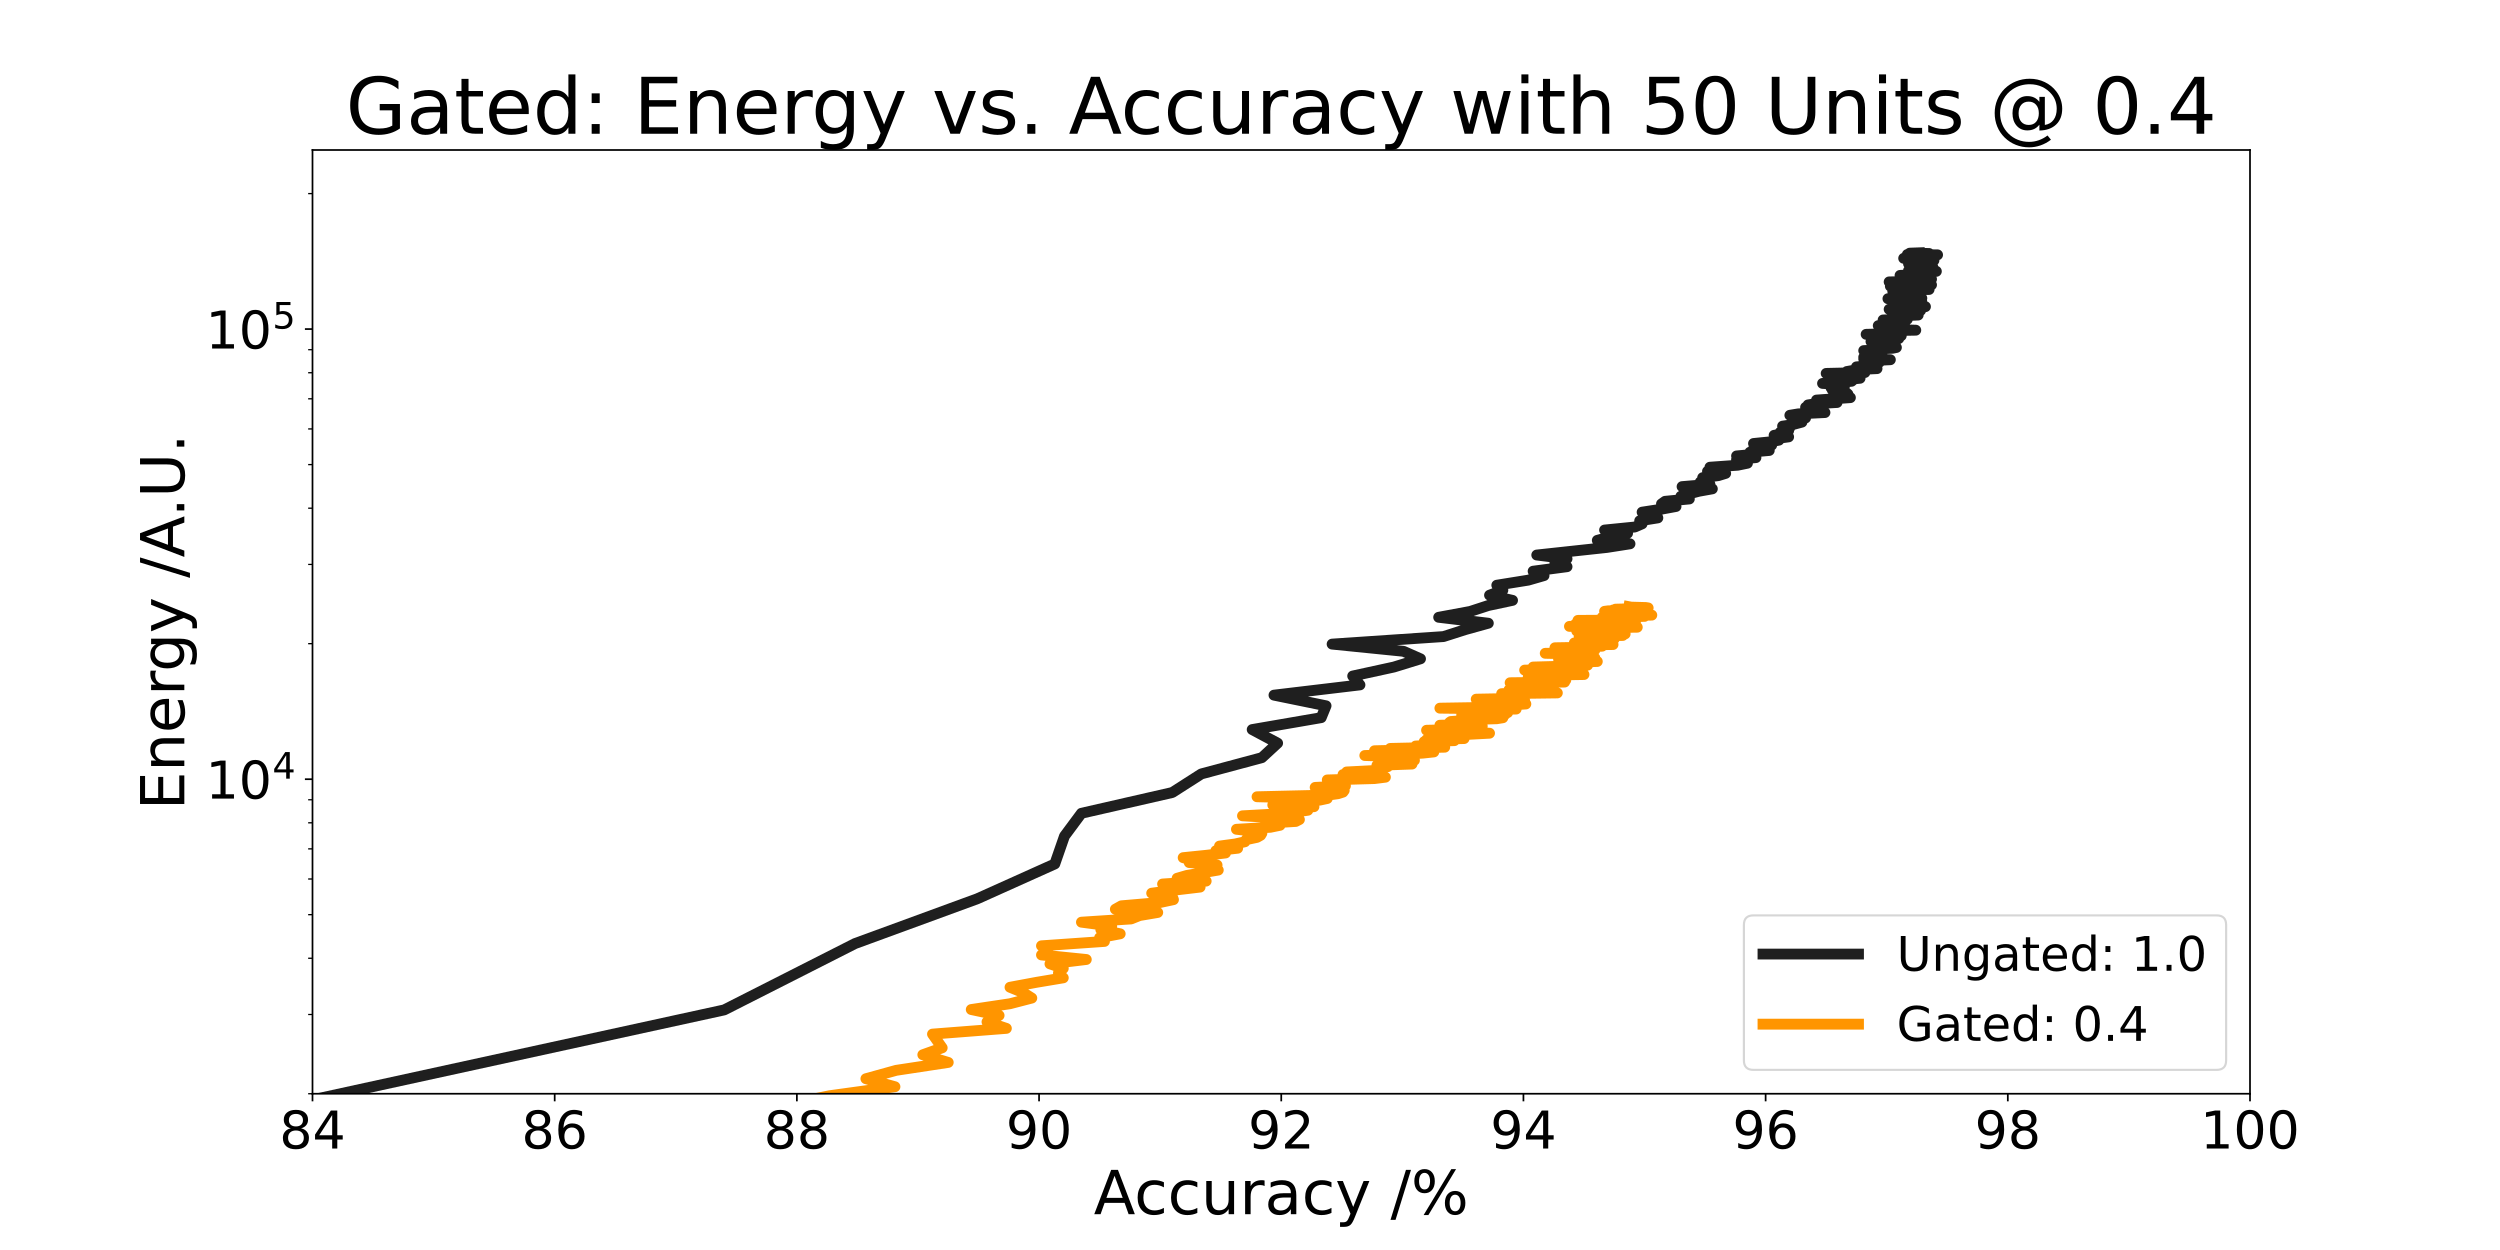 <?xml version="1.0" encoding="utf-8" standalone="no"?>
<!DOCTYPE svg PUBLIC "-//W3C//DTD SVG 1.1//EN"
  "http://www.w3.org/Graphics/SVG/1.1/DTD/svg11.dtd">
<!-- Created with matplotlib (https://matplotlib.org/) -->
<svg height="576pt" version="1.1" viewBox="0 0 1152 576" width="1152pt" xmlns="http://www.w3.org/2000/svg" xmlns:xlink="http://www.w3.org/1999/xlink">
 <defs>
  <style type="text/css">*{stroke-linecap:butt;stroke-linejoin:round;}</style>
 </defs>
 <g id="figure_1">
  <g id="patch_1">
   <path d="M 0 576 
L 1152 576 
L 1152 0 
L 0 0 
z
" style="fill:#ffffff;"/>
  </g>
  <g id="axes_1">
   <g id="patch_2">
    <path d="M 144 504 
L 1036.8 504 
L 1036.8 69.12 
L 144 69.12 
z
" style="fill:#ffffff;"/>
   </g>
   <g id="matplotlib.axis_1">
    <g id="xtick_1">
     <g id="line2d_1">
      <defs>
       <path d="M 0 0 
L 0 3.5 
" id="m93998ecd08" style="stroke:#000000;stroke-width:0.8;"/>
      </defs>
      <g>
       <use style="stroke:#000000;stroke-width:0.8;" x="144" xlink:href="#m93998ecd08" y="504"/>
      </g>
     </g>
     <g id="text_1">
      <!-- 84 -->
      <g transform="translate(128.73 529.236)scale(0.24 -0.24)">
       <defs>
        <path d="M 31.781 34.625 
Q 24.75 34.625 20.719 30.859 
Q 16.703 27.094 16.703 20.516 
Q 16.703 13.922 20.719 10.156 
Q 24.75 6.391 31.781 6.391 
Q 38.812 6.391 42.859 10.172 
Q 46.922 13.969 46.922 20.516 
Q 46.922 27.094 42.891 30.859 
Q 38.875 34.625 31.781 34.625 
z
M 21.922 38.812 
Q 15.578 40.375 12.031 44.719 
Q 8.5 49.078 8.5 55.328 
Q 8.5 64.062 14.719 69.141 
Q 20.953 74.219 31.781 74.219 
Q 42.672 74.219 48.875 69.141 
Q 55.078 64.062 55.078 55.328 
Q 55.078 49.078 51.531 44.719 
Q 48 40.375 41.703 38.812 
Q 48.828 37.156 52.797 32.312 
Q 56.781 27.484 56.781 20.516 
Q 56.781 9.906 50.312 4.234 
Q 43.844 -1.422 31.781 -1.422 
Q 19.734 -1.422 13.25 4.234 
Q 6.781 9.906 6.781 20.516 
Q 6.781 27.484 10.781 32.312 
Q 14.797 37.156 21.922 38.812 
z
M 18.312 54.391 
Q 18.312 48.734 21.844 45.562 
Q 25.391 42.391 31.781 42.391 
Q 38.141 42.391 41.719 45.562 
Q 45.312 48.734 45.312 54.391 
Q 45.312 60.062 41.719 63.234 
Q 38.141 66.406 31.781 66.406 
Q 25.391 66.406 21.844 63.234 
Q 18.312 60.062 18.312 54.391 
z
" id="DejaVuSans-56"/>
        <path d="M 37.797 64.312 
L 12.891 25.391 
L 37.797 25.391 
z
M 35.203 72.906 
L 47.609 72.906 
L 47.609 25.391 
L 58.016 25.391 
L 58.016 17.188 
L 47.609 17.188 
L 47.609 0 
L 37.797 0 
L 37.797 17.188 
L 4.891 17.188 
L 4.891 26.703 
z
" id="DejaVuSans-52"/>
       </defs>
       <use xlink:href="#DejaVuSans-56"/>
       <use x="63.623" xlink:href="#DejaVuSans-52"/>
      </g>
     </g>
    </g>
    <g id="xtick_2">
     <g id="line2d_2">
      <g>
       <use style="stroke:#000000;stroke-width:0.8;" x="255.6" xlink:href="#m93998ecd08" y="504"/>
      </g>
     </g>
     <g id="text_2">
      <!-- 86 -->
      <g transform="translate(240.33 529.236)scale(0.24 -0.24)">
       <defs>
        <path d="M 33.016 40.375 
Q 26.375 40.375 22.484 35.828 
Q 18.609 31.297 18.609 23.391 
Q 18.609 15.531 22.484 10.953 
Q 26.375 6.391 33.016 6.391 
Q 39.656 6.391 43.531 10.953 
Q 47.406 15.531 47.406 23.391 
Q 47.406 31.297 43.531 35.828 
Q 39.656 40.375 33.016 40.375 
z
M 52.594 71.297 
L 52.594 62.312 
Q 48.875 64.062 45.094 64.984 
Q 41.312 65.922 37.594 65.922 
Q 27.828 65.922 22.672 59.328 
Q 17.531 52.734 16.797 39.406 
Q 19.672 43.656 24.016 45.922 
Q 28.375 48.188 33.594 48.188 
Q 44.578 48.188 50.953 41.516 
Q 57.328 34.859 57.328 23.391 
Q 57.328 12.156 50.688 5.359 
Q 44.047 -1.422 33.016 -1.422 
Q 20.359 -1.422 13.672 8.266 
Q 6.984 17.969 6.984 36.375 
Q 6.984 53.656 15.188 63.938 
Q 23.391 74.219 37.203 74.219 
Q 40.922 74.219 44.703 73.484 
Q 48.484 72.75 52.594 71.297 
z
" id="DejaVuSans-54"/>
       </defs>
       <use xlink:href="#DejaVuSans-56"/>
       <use x="63.623" xlink:href="#DejaVuSans-54"/>
      </g>
     </g>
    </g>
    <g id="xtick_3">
     <g id="line2d_3">
      <g>
       <use style="stroke:#000000;stroke-width:0.8;" x="367.2" xlink:href="#m93998ecd08" y="504"/>
      </g>
     </g>
     <g id="text_3">
      <!-- 88 -->
      <g transform="translate(351.93 529.236)scale(0.24 -0.24)">
       <use xlink:href="#DejaVuSans-56"/>
       <use x="63.623" xlink:href="#DejaVuSans-56"/>
      </g>
     </g>
    </g>
    <g id="xtick_4">
     <g id="line2d_4">
      <g>
       <use style="stroke:#000000;stroke-width:0.8;" x="478.8" xlink:href="#m93998ecd08" y="504"/>
      </g>
     </g>
     <g id="text_4">
      <!-- 90 -->
      <g transform="translate(463.53 529.236)scale(0.24 -0.24)">
       <defs>
        <path d="M 10.984 1.516 
L 10.984 10.5 
Q 14.703 8.734 18.5 7.812 
Q 22.312 6.891 25.984 6.891 
Q 35.75 6.891 40.891 13.453 
Q 46.047 20.016 46.781 33.406 
Q 43.953 29.203 39.594 26.953 
Q 35.25 24.703 29.984 24.703 
Q 19.047 24.703 12.672 31.312 
Q 6.297 37.938 6.297 49.422 
Q 6.297 60.641 12.938 67.422 
Q 19.578 74.219 30.609 74.219 
Q 43.266 74.219 49.922 64.516 
Q 56.594 54.828 56.594 36.375 
Q 56.594 19.141 48.406 8.859 
Q 40.234 -1.422 26.422 -1.422 
Q 22.703 -1.422 18.891 -0.688 
Q 15.094 0.047 10.984 1.516 
z
M 30.609 32.422 
Q 37.25 32.422 41.125 36.953 
Q 45.016 41.5 45.016 49.422 
Q 45.016 57.281 41.125 61.844 
Q 37.25 66.406 30.609 66.406 
Q 23.969 66.406 20.094 61.844 
Q 16.219 57.281 16.219 49.422 
Q 16.219 41.5 20.094 36.953 
Q 23.969 32.422 30.609 32.422 
z
" id="DejaVuSans-57"/>
        <path d="M 31.781 66.406 
Q 24.172 66.406 20.328 58.906 
Q 16.5 51.422 16.5 36.375 
Q 16.5 21.391 20.328 13.891 
Q 24.172 6.391 31.781 6.391 
Q 39.453 6.391 43.281 13.891 
Q 47.125 21.391 47.125 36.375 
Q 47.125 51.422 43.281 58.906 
Q 39.453 66.406 31.781 66.406 
z
M 31.781 74.219 
Q 44.047 74.219 50.516 64.516 
Q 56.984 54.828 56.984 36.375 
Q 56.984 17.969 50.516 8.266 
Q 44.047 -1.422 31.781 -1.422 
Q 19.531 -1.422 13.062 8.266 
Q 6.594 17.969 6.594 36.375 
Q 6.594 54.828 13.062 64.516 
Q 19.531 74.219 31.781 74.219 
z
" id="DejaVuSans-48"/>
       </defs>
       <use xlink:href="#DejaVuSans-57"/>
       <use x="63.623" xlink:href="#DejaVuSans-48"/>
      </g>
     </g>
    </g>
    <g id="xtick_5">
     <g id="line2d_5">
      <g>
       <use style="stroke:#000000;stroke-width:0.8;" x="590.4" xlink:href="#m93998ecd08" y="504"/>
      </g>
     </g>
     <g id="text_5">
      <!-- 92 -->
      <g transform="translate(575.13 529.236)scale(0.24 -0.24)">
       <defs>
        <path d="M 19.188 8.297 
L 53.609 8.297 
L 53.609 0 
L 7.328 0 
L 7.328 8.297 
Q 12.938 14.109 22.625 23.891 
Q 32.328 33.688 34.812 36.531 
Q 39.547 41.844 41.422 45.531 
Q 43.312 49.219 43.312 52.781 
Q 43.312 58.594 39.234 62.25 
Q 35.156 65.922 28.609 65.922 
Q 23.969 65.922 18.812 64.312 
Q 13.672 62.703 7.812 59.422 
L 7.812 69.391 
Q 13.766 71.781 18.938 73 
Q 24.125 74.219 28.422 74.219 
Q 39.75 74.219 46.484 68.547 
Q 53.219 62.891 53.219 53.422 
Q 53.219 48.922 51.531 44.891 
Q 49.859 40.875 45.406 35.406 
Q 44.188 33.984 37.641 27.219 
Q 31.109 20.453 19.188 8.297 
z
" id="DejaVuSans-50"/>
       </defs>
       <use xlink:href="#DejaVuSans-57"/>
       <use x="63.623" xlink:href="#DejaVuSans-50"/>
      </g>
     </g>
    </g>
    <g id="xtick_6">
     <g id="line2d_6">
      <g>
       <use style="stroke:#000000;stroke-width:0.8;" x="702" xlink:href="#m93998ecd08" y="504"/>
      </g>
     </g>
     <g id="text_6">
      <!-- 94 -->
      <g transform="translate(686.73 529.236)scale(0.24 -0.24)">
       <use xlink:href="#DejaVuSans-57"/>
       <use x="63.623" xlink:href="#DejaVuSans-52"/>
      </g>
     </g>
    </g>
    <g id="xtick_7">
     <g id="line2d_7">
      <g>
       <use style="stroke:#000000;stroke-width:0.8;" x="813.6" xlink:href="#m93998ecd08" y="504"/>
      </g>
     </g>
     <g id="text_7">
      <!-- 96 -->
      <g transform="translate(798.33 529.236)scale(0.24 -0.24)">
       <use xlink:href="#DejaVuSans-57"/>
       <use x="63.623" xlink:href="#DejaVuSans-54"/>
      </g>
     </g>
    </g>
    <g id="xtick_8">
     <g id="line2d_8">
      <g>
       <use style="stroke:#000000;stroke-width:0.8;" x="925.2" xlink:href="#m93998ecd08" y="504"/>
      </g>
     </g>
     <g id="text_8">
      <!-- 98 -->
      <g transform="translate(909.93 529.236)scale(0.24 -0.24)">
       <use xlink:href="#DejaVuSans-57"/>
       <use x="63.623" xlink:href="#DejaVuSans-56"/>
      </g>
     </g>
    </g>
    <g id="xtick_9">
     <g id="line2d_9">
      <g>
       <use style="stroke:#000000;stroke-width:0.8;" x="1036.8" xlink:href="#m93998ecd08" y="504"/>
      </g>
     </g>
     <g id="text_9">
      <!-- 100 -->
      <g transform="translate(1013.895 529.236)scale(0.24 -0.24)">
       <defs>
        <path d="M 12.406 8.297 
L 28.516 8.297 
L 28.516 63.922 
L 10.984 60.406 
L 10.984 69.391 
L 28.422 72.906 
L 38.281 72.906 
L 38.281 8.297 
L 54.391 8.297 
L 54.391 0 
L 12.406 0 
z
" id="DejaVuSans-49"/>
       </defs>
       <use xlink:href="#DejaVuSans-49"/>
       <use x="63.623" xlink:href="#DejaVuSans-48"/>
       <use x="127.246" xlink:href="#DejaVuSans-48"/>
      </g>
     </g>
    </g>
    <g id="text_10">
     <!-- Accuracy /% -->
     <g transform="translate(504.013 559.503)scale(0.28 -0.28)">
      <defs>
       <path d="M 34.188 63.188 
L 20.797 26.906 
L 47.609 26.906 
z
M 28.609 72.906 
L 39.797 72.906 
L 67.578 0 
L 57.328 0 
L 50.688 18.703 
L 17.828 18.703 
L 11.188 0 
L 0.781 0 
z
" id="DejaVuSans-65"/>
       <path d="M 48.781 52.594 
L 48.781 44.188 
Q 44.969 46.297 41.141 47.344 
Q 37.312 48.391 33.406 48.391 
Q 24.656 48.391 19.812 42.844 
Q 14.984 37.312 14.984 27.297 
Q 14.984 17.281 19.812 11.734 
Q 24.656 6.203 33.406 6.203 
Q 37.312 6.203 41.141 7.25 
Q 44.969 8.297 48.781 10.406 
L 48.781 2.094 
Q 45.016 0.344 40.984 -0.531 
Q 36.969 -1.422 32.422 -1.422 
Q 20.062 -1.422 12.781 6.344 
Q 5.516 14.109 5.516 27.297 
Q 5.516 40.672 12.859 48.328 
Q 20.219 56 33.016 56 
Q 37.156 56 41.109 55.141 
Q 45.062 54.297 48.781 52.594 
z
" id="DejaVuSans-99"/>
       <path d="M 8.5 21.578 
L 8.5 54.688 
L 17.484 54.688 
L 17.484 21.922 
Q 17.484 14.156 20.5 10.266 
Q 23.531 6.391 29.594 6.391 
Q 36.859 6.391 41.078 11.031 
Q 45.312 15.672 45.312 23.688 
L 45.312 54.688 
L 54.297 54.688 
L 54.297 0 
L 45.312 0 
L 45.312 8.406 
Q 42.047 3.422 37.719 1 
Q 33.406 -1.422 27.688 -1.422 
Q 18.266 -1.422 13.375 4.438 
Q 8.5 10.297 8.5 21.578 
z
M 31.109 56 
z
" id="DejaVuSans-117"/>
       <path d="M 41.109 46.297 
Q 39.594 47.172 37.812 47.578 
Q 36.031 48 33.891 48 
Q 26.266 48 22.188 43.047 
Q 18.109 38.094 18.109 28.812 
L 18.109 0 
L 9.078 0 
L 9.078 54.688 
L 18.109 54.688 
L 18.109 46.188 
Q 20.953 51.172 25.484 53.578 
Q 30.031 56 36.531 56 
Q 37.453 56 38.578 55.875 
Q 39.703 55.766 41.062 55.516 
z
" id="DejaVuSans-114"/>
       <path d="M 34.281 27.484 
Q 23.391 27.484 19.188 25 
Q 14.984 22.516 14.984 16.5 
Q 14.984 11.719 18.141 8.906 
Q 21.297 6.109 26.703 6.109 
Q 34.188 6.109 38.703 11.406 
Q 43.219 16.703 43.219 25.484 
L 43.219 27.484 
z
M 52.203 31.203 
L 52.203 0 
L 43.219 0 
L 43.219 8.297 
Q 40.141 3.328 35.547 0.953 
Q 30.953 -1.422 24.312 -1.422 
Q 15.922 -1.422 10.953 3.297 
Q 6 8.016 6 15.922 
Q 6 25.141 12.172 29.828 
Q 18.359 34.516 30.609 34.516 
L 43.219 34.516 
L 43.219 35.406 
Q 43.219 41.609 39.141 45 
Q 35.062 48.391 27.688 48.391 
Q 23 48.391 18.547 47.266 
Q 14.109 46.141 10.016 43.891 
L 10.016 52.203 
Q 14.938 54.109 19.578 55.047 
Q 24.219 56 28.609 56 
Q 40.484 56 46.344 49.844 
Q 52.203 43.703 52.203 31.203 
z
" id="DejaVuSans-97"/>
       <path d="M 32.172 -5.078 
Q 28.375 -14.844 24.75 -17.812 
Q 21.141 -20.797 15.094 -20.797 
L 7.906 -20.797 
L 7.906 -13.281 
L 13.188 -13.281 
Q 16.891 -13.281 18.938 -11.516 
Q 21 -9.766 23.484 -3.219 
L 25.094 0.875 
L 2.984 54.688 
L 12.5 54.688 
L 29.594 11.922 
L 46.688 54.688 
L 56.203 54.688 
z
" id="DejaVuSans-121"/>
       <path id="DejaVuSans-32"/>
       <path d="M 25.391 72.906 
L 33.688 72.906 
L 8.297 -9.281 
L 0 -9.281 
z
" id="DejaVuSans-47"/>
       <path d="M 72.703 32.078 
Q 68.453 32.078 66.031 28.469 
Q 63.625 24.859 63.625 18.406 
Q 63.625 12.062 66.031 8.422 
Q 68.453 4.781 72.703 4.781 
Q 76.859 4.781 79.266 8.422 
Q 81.688 12.062 81.688 18.406 
Q 81.688 24.812 79.266 28.438 
Q 76.859 32.078 72.703 32.078 
z
M 72.703 38.281 
Q 80.422 38.281 84.953 32.906 
Q 89.5 27.547 89.5 18.406 
Q 89.5 9.281 84.938 3.922 
Q 80.375 -1.422 72.703 -1.422 
Q 64.891 -1.422 60.344 3.922 
Q 55.812 9.281 55.812 18.406 
Q 55.812 27.594 60.375 32.938 
Q 64.938 38.281 72.703 38.281 
z
M 22.312 68.016 
Q 18.109 68.016 15.688 64.375 
Q 13.281 60.75 13.281 54.391 
Q 13.281 47.953 15.672 44.328 
Q 18.062 40.719 22.312 40.719 
Q 26.562 40.719 28.969 44.328 
Q 31.391 47.953 31.391 54.391 
Q 31.391 60.688 28.953 64.344 
Q 26.516 68.016 22.312 68.016 
z
M 66.406 74.219 
L 74.219 74.219 
L 28.609 -1.422 
L 20.797 -1.422 
z
M 22.312 74.219 
Q 30.031 74.219 34.609 68.875 
Q 39.203 63.531 39.203 54.391 
Q 39.203 45.172 34.641 39.844 
Q 30.078 34.516 22.312 34.516 
Q 14.547 34.516 10.031 39.859 
Q 5.516 45.219 5.516 54.391 
Q 5.516 63.484 10.047 68.844 
Q 14.594 74.219 22.312 74.219 
z
" id="DejaVuSans-37"/>
      </defs>
      <use xlink:href="#DejaVuSans-65"/>
      <use x="66.658" xlink:href="#DejaVuSans-99"/>
      <use x="121.639" xlink:href="#DejaVuSans-99"/>
      <use x="176.619" xlink:href="#DejaVuSans-117"/>
      <use x="239.998" xlink:href="#DejaVuSans-114"/>
      <use x="281.111" xlink:href="#DejaVuSans-97"/>
      <use x="342.391" xlink:href="#DejaVuSans-99"/>
      <use x="397.371" xlink:href="#DejaVuSans-121"/>
      <use x="456.551" xlink:href="#DejaVuSans-32"/>
      <use x="488.338" xlink:href="#DejaVuSans-47"/>
      <use x="522.029" xlink:href="#DejaVuSans-37"/>
     </g>
    </g>
   </g>
   <g id="matplotlib.axis_2">
    <g id="ytick_1">
     <g id="line2d_10">
      <defs>
       <path d="M 0 0 
L -3.5 0 
" id="meb8c960205" style="stroke:#000000;stroke-width:0.8;"/>
      </defs>
      <g>
       <use style="stroke:#000000;stroke-width:0.8;" x="144" xlink:href="#meb8c960205" y="359.04"/>
      </g>
     </g>
     <g id="text_11">
      <!-- $\mathdefault{10^{4}}$ -->
      <g transform="translate(94.76 368.158)scale(0.24 -0.24)">
       <use transform="translate(0 0.684)" xlink:href="#DejaVuSans-49"/>
       <use transform="translate(63.623 0.684)" xlink:href="#DejaVuSans-48"/>
       <use transform="translate(128.203 38.966)scale(0.7)" xlink:href="#DejaVuSans-52"/>
      </g>
     </g>
    </g>
    <g id="ytick_2">
     <g id="line2d_11">
      <g>
       <use style="stroke:#000000;stroke-width:0.8;" x="144" xlink:href="#meb8c960205" y="151.649"/>
      </g>
     </g>
     <g id="text_12">
      <!-- $\mathdefault{10^{5}}$ -->
      <g transform="translate(94.76 160.767)scale(0.24 -0.24)">
       <defs>
        <path d="M 10.797 72.906 
L 49.516 72.906 
L 49.516 64.594 
L 19.828 64.594 
L 19.828 46.734 
Q 21.969 47.469 24.109 47.828 
Q 26.266 48.188 28.422 48.188 
Q 40.625 48.188 47.75 41.5 
Q 54.891 34.812 54.891 23.391 
Q 54.891 11.625 47.562 5.094 
Q 40.234 -1.422 26.906 -1.422 
Q 22.312 -1.422 17.547 -0.641 
Q 12.797 0.141 7.719 1.703 
L 7.719 11.625 
Q 12.109 9.234 16.797 8.062 
Q 21.484 6.891 26.703 6.891 
Q 35.156 6.891 40.078 11.328 
Q 45.016 15.766 45.016 23.391 
Q 45.016 31 40.078 35.438 
Q 35.156 39.891 26.703 39.891 
Q 22.75 39.891 18.812 39.016 
Q 14.891 38.141 10.797 36.281 
z
" id="DejaVuSans-53"/>
       </defs>
       <use transform="translate(0 0.684)" xlink:href="#DejaVuSans-49"/>
       <use transform="translate(63.623 0.684)" xlink:href="#DejaVuSans-48"/>
       <use transform="translate(128.203 38.966)scale(0.7)" xlink:href="#DejaVuSans-53"/>
      </g>
     </g>
    </g>
    <g id="ytick_3">
     <g id="line2d_12">
      <defs>
       <path d="M 0 0 
L -2 0 
" id="m0c1e395ed5" style="stroke:#000000;stroke-width:0.6;"/>
      </defs>
      <g>
       <use style="stroke:#000000;stroke-width:0.6;" x="144" xlink:href="#m0c1e395ed5" y="504"/>
      </g>
     </g>
    </g>
    <g id="ytick_4">
     <g id="line2d_13">
      <g>
       <use style="stroke:#000000;stroke-width:0.6;" x="144" xlink:href="#m0c1e395ed5" y="467.48"/>
      </g>
     </g>
    </g>
    <g id="ytick_5">
     <g id="line2d_14">
      <g>
       <use style="stroke:#000000;stroke-width:0.6;" x="144" xlink:href="#m0c1e395ed5" y="441.569"/>
      </g>
     </g>
    </g>
    <g id="ytick_6">
     <g id="line2d_15">
      <g>
       <use style="stroke:#000000;stroke-width:0.6;" x="144" xlink:href="#m0c1e395ed5" y="421.471"/>
      </g>
     </g>
    </g>
    <g id="ytick_7">
     <g id="line2d_16">
      <g>
       <use style="stroke:#000000;stroke-width:0.6;" x="144" xlink:href="#m0c1e395ed5" y="405.049"/>
      </g>
     </g>
    </g>
    <g id="ytick_8">
     <g id="line2d_17">
      <g>
       <use style="stroke:#000000;stroke-width:0.6;" x="144" xlink:href="#m0c1e395ed5" y="391.165"/>
      </g>
     </g>
    </g>
    <g id="ytick_9">
     <g id="line2d_18">
      <g>
       <use style="stroke:#000000;stroke-width:0.6;" x="144" xlink:href="#m0c1e395ed5" y="379.138"/>
      </g>
     </g>
    </g>
    <g id="ytick_10">
     <g id="line2d_19">
      <g>
       <use style="stroke:#000000;stroke-width:0.6;" x="144" xlink:href="#m0c1e395ed5" y="368.53"/>
      </g>
     </g>
    </g>
    <g id="ytick_11">
     <g id="line2d_20">
      <g>
       <use style="stroke:#000000;stroke-width:0.6;" x="144" xlink:href="#m0c1e395ed5" y="296.609"/>
      </g>
     </g>
    </g>
    <g id="ytick_12">
     <g id="line2d_21">
      <g>
       <use style="stroke:#000000;stroke-width:0.6;" x="144" xlink:href="#m0c1e395ed5" y="260.089"/>
      </g>
     </g>
    </g>
    <g id="ytick_13">
     <g id="line2d_22">
      <g>
       <use style="stroke:#000000;stroke-width:0.6;" x="144" xlink:href="#m0c1e395ed5" y="234.178"/>
      </g>
     </g>
    </g>
    <g id="ytick_14">
     <g id="line2d_23">
      <g>
       <use style="stroke:#000000;stroke-width:0.6;" x="144" xlink:href="#m0c1e395ed5" y="214.08"/>
      </g>
     </g>
    </g>
    <g id="ytick_15">
     <g id="line2d_24">
      <g>
       <use style="stroke:#000000;stroke-width:0.6;" x="144" xlink:href="#m0c1e395ed5" y="197.659"/>
      </g>
     </g>
    </g>
    <g id="ytick_16">
     <g id="line2d_25">
      <g>
       <use style="stroke:#000000;stroke-width:0.6;" x="144" xlink:href="#m0c1e395ed5" y="183.774"/>
      </g>
     </g>
    </g>
    <g id="ytick_17">
     <g id="line2d_26">
      <g>
       <use style="stroke:#000000;stroke-width:0.6;" x="144" xlink:href="#m0c1e395ed5" y="171.747"/>
      </g>
     </g>
    </g>
    <g id="ytick_18">
     <g id="line2d_27">
      <g>
       <use style="stroke:#000000;stroke-width:0.6;" x="144" xlink:href="#m0c1e395ed5" y="161.139"/>
      </g>
     </g>
    </g>
    <g id="ytick_19">
     <g id="line2d_28">
      <g>
       <use style="stroke:#000000;stroke-width:0.6;" x="144" xlink:href="#m0c1e395ed5" y="89.218"/>
      </g>
     </g>
    </g>
    <g id="text_13">
     <!-- Energy /A.U. -->
     <g transform="translate(84.937 373.22)rotate(-90)scale(0.28 -0.28)">
      <defs>
       <path d="M 9.812 72.906 
L 55.906 72.906 
L 55.906 64.594 
L 19.672 64.594 
L 19.672 43.016 
L 54.391 43.016 
L 54.391 34.719 
L 19.672 34.719 
L 19.672 8.297 
L 56.781 8.297 
L 56.781 0 
L 9.812 0 
z
" id="DejaVuSans-69"/>
       <path d="M 54.891 33.016 
L 54.891 0 
L 45.906 0 
L 45.906 32.719 
Q 45.906 40.484 42.875 44.328 
Q 39.844 48.188 33.797 48.188 
Q 26.516 48.188 22.312 43.547 
Q 18.109 38.922 18.109 30.906 
L 18.109 0 
L 9.078 0 
L 9.078 54.688 
L 18.109 54.688 
L 18.109 46.188 
Q 21.344 51.125 25.703 53.562 
Q 30.078 56 35.797 56 
Q 45.219 56 50.047 50.172 
Q 54.891 44.344 54.891 33.016 
z
" id="DejaVuSans-110"/>
       <path d="M 56.203 29.594 
L 56.203 25.203 
L 14.891 25.203 
Q 15.484 15.922 20.484 11.062 
Q 25.484 6.203 34.422 6.203 
Q 39.594 6.203 44.453 7.469 
Q 49.312 8.734 54.109 11.281 
L 54.109 2.781 
Q 49.266 0.734 44.188 -0.344 
Q 39.109 -1.422 33.891 -1.422 
Q 20.797 -1.422 13.156 6.188 
Q 5.516 13.812 5.516 26.812 
Q 5.516 40.234 12.766 48.109 
Q 20.016 56 32.328 56 
Q 43.359 56 49.781 48.891 
Q 56.203 41.797 56.203 29.594 
z
M 47.219 32.234 
Q 47.125 39.594 43.094 43.984 
Q 39.062 48.391 32.422 48.391 
Q 24.906 48.391 20.391 44.141 
Q 15.875 39.891 15.188 32.172 
z
" id="DejaVuSans-101"/>
       <path d="M 45.406 27.984 
Q 45.406 37.75 41.375 43.109 
Q 37.359 48.484 30.078 48.484 
Q 22.859 48.484 18.828 43.109 
Q 14.797 37.75 14.797 27.984 
Q 14.797 18.266 18.828 12.891 
Q 22.859 7.516 30.078 7.516 
Q 37.359 7.516 41.375 12.891 
Q 45.406 18.266 45.406 27.984 
z
M 54.391 6.781 
Q 54.391 -7.172 48.188 -13.984 
Q 42 -20.797 29.203 -20.797 
Q 24.469 -20.797 20.266 -20.094 
Q 16.062 -19.391 12.109 -17.922 
L 12.109 -9.188 
Q 16.062 -11.328 19.922 -12.344 
Q 23.781 -13.375 27.781 -13.375 
Q 36.625 -13.375 41.016 -8.766 
Q 45.406 -4.156 45.406 5.172 
L 45.406 9.625 
Q 42.625 4.781 38.281 2.391 
Q 33.938 0 27.875 0 
Q 17.828 0 11.672 7.656 
Q 5.516 15.328 5.516 27.984 
Q 5.516 40.672 11.672 48.328 
Q 17.828 56 27.875 56 
Q 33.938 56 38.281 53.609 
Q 42.625 51.219 45.406 46.391 
L 45.406 54.688 
L 54.391 54.688 
z
" id="DejaVuSans-103"/>
       <path d="M 10.688 12.406 
L 21 12.406 
L 21 0 
L 10.688 0 
z
" id="DejaVuSans-46"/>
       <path d="M 8.688 72.906 
L 18.609 72.906 
L 18.609 28.609 
Q 18.609 16.891 22.844 11.734 
Q 27.094 6.594 36.625 6.594 
Q 46.094 6.594 50.344 11.734 
Q 54.594 16.891 54.594 28.609 
L 54.594 72.906 
L 64.5 72.906 
L 64.5 27.391 
Q 64.5 13.141 57.438 5.859 
Q 50.391 -1.422 36.625 -1.422 
Q 22.797 -1.422 15.734 5.859 
Q 8.688 13.141 8.688 27.391 
z
" id="DejaVuSans-85"/>
      </defs>
      <use xlink:href="#DejaVuSans-69"/>
      <use x="63.184" xlink:href="#DejaVuSans-110"/>
      <use x="126.562" xlink:href="#DejaVuSans-101"/>
      <use x="188.086" xlink:href="#DejaVuSans-114"/>
      <use x="227.449" xlink:href="#DejaVuSans-103"/>
      <use x="290.926" xlink:href="#DejaVuSans-121"/>
      <use x="350.105" xlink:href="#DejaVuSans-32"/>
      <use x="381.893" xlink:href="#DejaVuSans-47"/>
      <use x="415.584" xlink:href="#DejaVuSans-65"/>
      <use x="482.242" xlink:href="#DejaVuSans-46"/>
      <use x="514.029" xlink:href="#DejaVuSans-85"/>
      <use x="587.223" xlink:href="#DejaVuSans-46"/>
     </g>
    </g>
   </g>
   <g id="line2d_29">
    <path clip-path="url(#p367a8efb52)" d="M 82.62 520.198 
L 333.72 465.364 
L 393.984 434.798 
L 450.342 414.152 
L 486.054 398.1 
L 490.518 385.276 
L 498.33 374.757 
L 540.18 365.191 
L 553.572 356.62 
L 581.472 349.131 
L 588.726 342.441 
L 577.008 336.184 
L 608.814 330.693 
L 611.046 325.233 
L 587.052 320.323 
L 626.67 315.601 
L 623.322 311.511 
L 642.294 307.374 
L 654.57 303.582 
L 646.758 300.122 
L 613.836 296.805 
L 665.172 293.334 
L 675.216 290.121 
L 685.818 287.178 
L 662.94 284.443 
L 677.448 281.752 
L 685.818 279.02 
L 696.978 276.643 
L 686.376 274.263 
L 692.514 271.965 
L 689.724 269.665 
L 704.232 267.331 
L 711.486 265.233 
L 706.464 263.207 
L 722.088 261.141 
L 716.508 259.326 
L 722.088 257.48 
L 708.138 255.759 
L 740.502 252.257 
L 751.104 250.598 
L 736.038 248.985 
L 742.176 247.317 
L 749.988 245.742 
L 739.386 244.24 
L 753.336 242.845 
L 756.684 241.392 
L 755.568 239.978 
L 763.938 238.645 
L 763.38 237.295 
L 756.684 236 
L 765.612 234.626 
L 772.308 233.392 
L 765.612 232.193 
L 767.286 231 
L 778.446 229.924 
L 774.54 228.683 
L 778.446 227.532 
L 782.91 226.363 
L 789.048 225.261 
L 775.098 224.233 
L 787.932 223.152 
L 783.468 222.119 
L 785.142 221.108 
L 784.584 220.115 
L 791.838 219.164 
L 795.186 218.137 
L 786.816 217.173 
L 790.164 216.242 
L 787.932 215.29 
L 800.766 214.372 
L 805.23 213.452 
L 800.208 212.561 
L 800.208 211.725 
L 809.136 210.868 
L 800.208 210.098 
L 809.136 209.27 
L 806.346 208.385 
L 815.274 207.576 
L 808.02 206.789 
L 813.6 205.954 
L 816.39 205.148 
L 808.02 204.368 
L 815.832 203.584 
L 819.738 202.834 
L 818.622 202.075 
L 824.202 201.319 
L 817.506 200.589 
L 821.412 199.888 
L 820.296 199.188 
L 824.202 198.489 
L 823.086 197.758 
L 824.76 197.039 
L 821.412 196.366 
L 825.876 195.709 
L 830.34 194.517 
L 829.782 193.906 
L 828.666 193.282 
L 832.014 192.606 
L 830.34 191.963 
L 824.76 191.355 
L 828.666 190.715 
L 840.942 190.101 
L 835.362 189.494 
L 833.688 188.894 
L 838.71 188.305 
L 832.014 187.704 
L 839.826 187.111 
L 833.13 186.584 
L 836.478 186.046 
L 846.522 185.468 
L 839.268 184.923 
L 837.036 184.347 
L 852.66 183.23 
L 845.964 182.729 
L 850.986 182.148 
L 851.544 181.633 
L 850.986 181.121 
L 845.964 180.625 
L 849.87 180.114 
L 844.29 179.648 
L 844.29 179.148 
L 843.732 178.68 
L 849.87 178.188 
L 847.638 177.701 
L 848.196 177.201 
L 839.826 176.676 
L 848.196 176.173 
L 853.218 175.688 
L 853.776 175.22 
L 852.102 174.784 
L 857.124 174.305 
L 850.986 173.406 
L 846.522 172.966 
L 856.008 172.524 
L 841.5 172.069 
L 859.356 171.652 
L 850.986 171.202 
L 856.008 170.299 
L 864.936 169.86 
L 861.588 169.447 
L 855.45 169.047 
L 861.03 168.606 
L 861.588 168.214 
L 861.588 167.784 
L 858.798 167.362 
L 866.052 166.929 
L 864.936 166.557 
L 862.704 166.162 
L 871.074 165.762 
L 858.798 165.358 
L 862.146 164.957 
L 858.798 164.584 
L 861.588 164.182 
L 867.168 163.78 
L 867.168 163.39 
L 866.052 163.048 
L 866.052 162.691 
L 862.146 162.314 
L 866.052 161.925 
L 858.798 161.558 
L 867.726 161.171 
L 864.936 160.813 
L 872.19 160.461 
L 873.864 160.117 
L 867.168 159.782 
L 870.516 159.434 
L 865.494 159.069 
L 872.748 158.747 
L 873.306 158.39 
L 871.074 158.053 
L 872.19 157.694 
L 862.146 157.371 
L 867.168 157.019 
L 869.958 156.655 
L 871.632 156.307 
L 874.98 155.997 
L 869.4 155.664 
L 873.864 155.341 
L 872.19 154.997 
L 876.096 154.7 
L 872.19 154.387 
L 859.914 154.056 
L 873.306 153.719 
L 870.516 153.39 
L 871.632 153.087 
L 872.19 152.779 
L 867.168 152.441 
L 882.792 152.149 
L 872.748 151.837 
L 874.422 151.539 
L 874.422 151.247 
L 872.19 150.934 
L 867.168 150.625 
L 872.19 150.342 
L 865.494 150.052 
L 874.98 149.731 
L 877.212 149.425 
L 868.284 149.128 
L 877.77 148.538 
L 872.748 148.272 
L 873.306 148.014 
L 876.096 147.704 
L 867.726 147.436 
L 878.886 147.173 
L 872.748 146.897 
L 873.864 146.603 
L 877.212 146.32 
L 877.212 146.057 
L 876.096 145.744 
L 877.77 145.457 
L 883.908 145.168 
L 881.118 144.891 
L 881.118 144.624 
L 880.56 144.369 
L 873.306 144.115 
L 880.56 143.838 
L 877.212 143.589 
L 877.77 143.332 
L 885.024 143.069 
L 880.56 142.786 
L 870.516 142.531 
L 874.98 142.288 
L 872.748 142.056 
L 874.422 141.812 
L 887.256 141.312 
L 877.212 141.088 
L 881.118 140.843 
L 881.118 140.594 
L 876.654 140.351 
L 885.024 139.812 
L 874.98 139.557 
L 885.582 139.062 
L 880.56 138.813 
L 882.792 138.589 
L 873.864 138.352 
L 884.466 138.12 
L 869.958 137.638 
L 885.582 137.416 
L 877.77 137.177 
L 878.328 136.944 
L 874.98 136.727 
L 885.024 136.479 
L 877.77 136.053 
L 876.654 135.843 
L 880.002 135.616 
L 878.886 135.379 
L 877.212 135.158 
L 878.886 134.939 
L 878.886 134.716 
L 878.328 134.481 
L 872.19 134.243 
L 875.538 134.012 
L 885.582 133.803 
L 876.654 133.598 
L 888.93 133.388 
L 884.466 133.169 
L 884.466 132.951 
L 885.024 132.719 
L 879.444 132.516 
L 883.908 132.312 
L 879.444 132.118 
L 871.074 131.891 
L 885.024 131.677 
L 881.676 131.47 
L 890.046 131.263 
L 879.444 131.084 
L 877.77 130.886 
L 886.14 130.315 
L 880.002 130.094 
L 870.516 129.893 
L 888.372 129.686 
L 886.698 129.464 
L 888.93 129.26 
L 878.328 128.831 
L 890.046 128.643 
L 888.93 128.451 
L 885.582 128.244 
L 888.93 128.055 
L 884.466 127.657 
L 889.488 127.46 
L 881.676 127.103 
L 875.538 126.901 
L 883.35 126.52 
L 884.466 126.347 
L 880.56 126.164 
L 886.14 125.989 
L 885.024 125.789 
L 889.488 125.599 
L 889.488 125.406 
L 883.908 125.23 
L 892.278 125.032 
L 890.046 124.844 
L 879.444 124.668 
L 891.162 124.129 
L 885.024 123.954 
L 883.908 123.613 
L 889.488 123.275 
L 886.14 123.103 
L 890.604 122.92 
L 887.256 122.749 
L 887.256 122.574 
L 888.372 122.372 
L 881.676 122.198 
L 886.698 121.873 
L 880.56 121.704 
L 879.444 121.532 
L 883.35 121.208 
L 883.908 121.041 
L 880.002 120.86 
L 881.676 120.683 
L 890.046 120.334 
L 883.908 120.159 
L 891.162 120.001 
L 891.162 119.846 
L 881.118 119.548 
L 887.814 119.378 
L 888.93 119.216 
L 877.212 119.024 
L 882.234 118.86 
L 880.002 118.71 
L 886.698 118.543 
L 883.908 118.363 
L 890.046 118.216 
L 890.046 118.051 
L 890.604 117.88 
L 883.908 117.587 
L 892.836 117.431 
L 878.886 117.271 
L 888.93 117.123 
L 885.024 116.974 
L 888.93 116.808 
L 880.002 116.655 
L 884.466 116.492 
L 884.466 116.492 
" style="fill:none;stroke:#1f1f1f;stroke-linecap:square;stroke-width:5;"/>
   </g>
   <g id="line2d_30">
    <path clip-path="url(#p367a8efb52)" d="M 157.725 577 
L 157.392 576.458 
L 273.456 567.963 
L 272.898 560.011 
L 262.854 552.448 
L 314.19 546.139 
L 308.052 539.596 
L 354.924 533.798 
L 364.41 528.265 
L 337.626 522.999 
L 371.664 518.307 
L 357.714 513.457 
L 362.178 509.078 
L 382.266 504.914 
L 412.398 500.765 
L 399.006 497.076 
L 412.956 493.21 
L 436.95 489.564 
L 425.232 486.033 
L 434.16 482.836 
L 429.696 476.514 
L 463.734 473.873 
L 454.806 470.893 
L 460.386 467.92 
L 447.552 465.194 
L 465.408 462.523 
L 475.452 459.912 
L 471.546 457.428 
L 465.408 454.931 
L 477.684 452.644 
L 489.96 450.586 
L 487.728 448.364 
L 489.96 446.235 
L 483.822 444.153 
L 500.562 442.135 
L 479.916 440.044 
L 482.706 437.753 
L 479.916 435.828 
L 508.932 433.809 
L 506.7 432.096 
L 516.186 430.298 
L 507.258 428.371 
L 512.28 426.782 
L 498.33 424.941 
L 521.208 423.452 
L 525.114 421.884 
L 533.484 420.467 
L 513.954 418.961 
L 516.744 417.395 
L 534.6 415.869 
L 540.738 414.561 
L 540.18 413.132 
L 530.694 411.581 
L 541.854 410.103 
L 553.014 408.775 
L 535.716 407.353 
L 555.804 406.007 
L 542.412 404.711 
L 546.876 403.411 
L 561.384 400.93 
L 553.572 399.759 
L 560.826 398.615 
L 547.992 397.467 
L 549.108 396.376 
L 545.202 395.209 
L 555.804 394.128 
L 564.732 393.053 
L 560.268 392.005 
L 570.312 390.866 
L 561.942 389.873 
L 569.196 388.895 
L 573.66 387.891 
L 574.218 386.924 
L 579.24 385.859 
L 580.914 384.908 
L 581.472 383.965 
L 577.566 383.022 
L 569.754 382.132 
L 585.378 381.214 
L 589.842 380.298 
L 583.146 379.389 
L 597.096 378.524 
L 598.77 377.663 
L 587.61 376.823 
L 572.544 375.929 
L 587.052 375.136 
L 596.538 374.252 
L 602.676 373.361 
L 591.516 372.576 
L 605.466 371.731 
L 586.494 370.918 
L 602.676 370.176 
L 601.002 369.457 
L 608.256 368.68 
L 611.604 367.957 
L 579.24 367.148 
L 612.162 366.365 
L 616.626 365.724 
L 618.858 365.01 
L 619.416 364.231 
L 609.93 363.55 
L 606.024 362.833 
L 619.974 362.125 
L 617.742 361.42 
L 612.162 360.7 
L 617.184 360.046 
L 611.604 359.395 
L 633.366 358.765 
L 638.388 358.136 
L 632.25 357.548 
L 618.858 356.909 
L 629.46 356.304 
L 620.532 355.719 
L 632.808 355.091 
L 637.272 354.528 
L 634.482 353.911 
L 639.504 353.28 
L 634.482 352.657 
L 650.664 352.074 
L 636.714 351.464 
L 645.084 350.928 
L 651.78 350.357 
L 650.664 349.789 
L 643.968 349.203 
L 645.642 348.663 
L 628.902 348.14 
L 646.758 347.579 
L 655.686 347.035 
L 660.708 346.492 
L 633.366 345.948 
L 655.128 345.413 
L 640.62 344.875 
L 665.73 344.302 
L 652.338 343.762 
L 662.382 343.257 
L 659.592 342.761 
L 664.614 342.237 
L 656.244 341.769 
L 670.194 341.286 
L 657.36 340.814 
L 674.658 340.328 
L 670.194 339.84 
L 671.868 339.343 
L 670.194 338.879 
L 677.448 338.343 
L 686.376 337.866 
L 676.332 337.429 
L 661.266 336.971 
L 657.36 336.503 
L 676.89 336.049 
L 673.542 335.551 
L 674.1 335.139 
L 683.028 334.649 
L 663.498 334.184 
L 680.796 333.772 
L 682.47 333.329 
L 667.962 332.876 
L 668.52 332.474 
L 674.658 332.033 
L 676.332 331.621 
L 689.724 331.192 
L 692.514 330.741 
L 690.282 330.345 
L 683.586 329.917 
L 673.542 329.526 
L 693.63 329.164 
L 681.354 328.753 
L 694.746 328.356 
L 678.006 327.974 
L 684.144 327.564 
L 683.586 327.134 
L 698.652 326.734 
L 663.498 326.323 
L 687.492 325.924 
L 690.84 325.534 
L 698.652 325.174 
L 697.536 324.782 
L 703.116 324.395 
L 700.884 323.965 
L 695.862 323.608 
L 696.978 323.254 
L 702.558 322.874 
L 681.354 322.519 
L 680.238 322.176 
L 701.442 321.774 
L 694.746 321.45 
L 696.978 321.096 
L 696.978 320.743 
L 698.094 320.372 
L 697.536 319.983 
L 691.956 319.64 
L 717.624 319.299 
L 708.696 318.969 
L 711.486 318.646 
L 705.348 318.278 
L 695.304 317.932 
L 711.486 317.229 
L 709.812 316.881 
L 698.652 316.546 
L 708.696 316.218 
L 713.16 315.901 
L 712.044 315.575 
L 715.392 315.287 
L 713.16 314.942 
L 695.862 314.605 
L 720.972 314.298 
L 720.972 313.975 
L 712.602 313.673 
L 721.53 313.354 
L 712.602 313.015 
L 708.138 312.705 
L 719.298 312.377 
L 717.066 312.097 
L 704.232 311.744 
L 712.602 311.436 
L 711.486 311.118 
L 729.9 310.82 
L 717.066 310.549 
L 722.088 310.255 
L 720.414 309.976 
L 715.392 309.675 
L 723.762 309.365 
L 720.972 309.078 
L 702.558 308.785 
L 718.74 308.502 
L 711.486 308.243 
L 707.58 307.939 
L 723.204 307.667 
L 706.464 307.37 
L 717.624 307.06 
L 721.53 306.76 
L 731.574 306.506 
L 726.552 306.213 
L 719.298 305.948 
L 721.53 305.672 
L 727.668 305.403 
L 728.226 305.1 
L 736.038 304.811 
L 726.552 304.527 
L 723.762 304.275 
L 724.32 303.998 
L 718.182 303.724 
L 731.016 303.442 
L 734.922 303.184 
L 719.298 302.93 
L 733.806 302.681 
L 733.248 302.438 
L 722.088 302.158 
L 723.204 301.858 
L 733.806 301.598 
L 725.994 301.329 
L 712.044 301.043 
L 731.016 300.802 
L 720.414 300.54 
L 731.016 300.276 
L 728.784 300.016 
L 728.226 299.762 
L 734.922 299.527 
L 725.994 299.273 
L 731.016 298.999 
L 728.784 298.728 
L 716.508 298.492 
L 730.458 298.247 
L 732.132 298.023 
L 738.27 297.767 
L 734.922 297.494 
L 725.994 297.242 
L 743.292 296.999 
L 730.458 296.769 
L 727.11 296.512 
L 725.436 296.268 
L 736.596 296.047 
L 733.248 295.817 
L 734.922 295.577 
L 732.69 295.358 
L 732.69 295.094 
L 728.784 294.839 
L 741.618 294.619 
L 743.85 294.389 
L 732.69 294.17 
L 742.734 293.941 
L 736.596 293.719 
L 733.248 293.485 
L 727.668 293.26 
L 747.756 292.822 
L 742.176 292.599 
L 748.872 292.105 
L 741.618 291.891 
L 741.06 291.663 
L 737.154 291.425 
L 744.408 291.191 
L 742.176 290.984 
L 726.552 290.763 
L 746.082 290.532 
L 741.06 290.307 
L 746.082 290.104 
L 726.552 289.87 
L 744.966 289.661 
L 749.988 289.45 
L 740.502 289.222 
L 754.452 289.015 
L 723.204 288.638 
L 742.176 288.43 
L 748.314 288.213 
L 737.154 287.773 
L 725.994 287.55 
L 741.06 287.107 
L 737.154 286.895 
L 746.64 286.702 
L 734.922 286.484 
L 741.618 286.273 
L 736.038 286.063 
L 727.11 285.87 
L 753.894 285.696 
L 748.314 285.491 
L 748.872 285.293 
L 742.734 285.066 
L 750.546 284.877 
L 747.198 284.681 
L 738.27 284.473 
L 740.502 284.239 
L 757.8 284.033 
L 751.662 283.842 
L 752.22 283.642 
L 761.148 283.447 
L 748.314 283.052 
L 755.568 282.859 
L 747.756 282.502 
L 757.8 282.305 
L 740.502 281.892 
L 739.386 281.693 
L 741.06 281.47 
L 749.43 281.288 
L 743.292 281.083 
L 748.314 280.869 
L 744.408 280.701 
L 752.22 280.5 
L 752.778 280.306 
L 759.474 280.117 
L 758.358 279.946 
L 751.662 279.762 
L 750.546 279.552 
L 750.546 279.552 
" style="fill:none;stroke:#ff9500;stroke-linecap:square;stroke-width:5;"/>
   </g>
   <g id="patch_3">
    <path d="M 144 504 
L 144 69.12 
" style="fill:none;stroke:#000000;stroke-linecap:square;stroke-linejoin:miter;stroke-width:0.8;"/>
   </g>
   <g id="patch_4">
    <path d="M 1036.8 504 
L 1036.8 69.12 
" style="fill:none;stroke:#000000;stroke-linecap:square;stroke-linejoin:miter;stroke-width:0.8;"/>
   </g>
   <g id="patch_5">
    <path d="M 144 504 
L 1036.8 504 
" style="fill:none;stroke:#000000;stroke-linecap:square;stroke-linejoin:miter;stroke-width:0.8;"/>
   </g>
   <g id="patch_6">
    <path d="M 144 69.12 
L 1036.8 69.12 
" style="fill:none;stroke:#000000;stroke-linecap:square;stroke-linejoin:miter;stroke-width:0.8;"/>
   </g>
   <g id="text_14">
    <!-- Gated: Energy vs. Accuracy with 50 Units @ 0.4 -->
    <g transform="translate(159.348 61.633)scale(0.36 -0.36)">
     <defs>
      <path d="M 59.516 10.406 
L 59.516 29.984 
L 43.406 29.984 
L 43.406 38.094 
L 69.281 38.094 
L 69.281 6.781 
Q 63.578 2.734 56.688 0.656 
Q 49.812 -1.422 42 -1.422 
Q 24.906 -1.422 15.25 8.562 
Q 5.609 18.562 5.609 36.375 
Q 5.609 54.25 15.25 64.234 
Q 24.906 74.219 42 74.219 
Q 49.125 74.219 55.547 72.453 
Q 61.969 70.703 67.391 67.281 
L 67.391 56.781 
Q 61.922 61.422 55.766 63.766 
Q 49.609 66.109 42.828 66.109 
Q 29.438 66.109 22.719 58.641 
Q 16.016 51.172 16.016 36.375 
Q 16.016 21.625 22.719 14.156 
Q 29.438 6.688 42.828 6.688 
Q 48.047 6.688 52.141 7.594 
Q 56.25 8.5 59.516 10.406 
z
" id="DejaVuSans-71"/>
      <path d="M 18.312 70.219 
L 18.312 54.688 
L 36.812 54.688 
L 36.812 47.703 
L 18.312 47.703 
L 18.312 18.016 
Q 18.312 11.328 20.141 9.422 
Q 21.969 7.516 27.594 7.516 
L 36.812 7.516 
L 36.812 0 
L 27.594 0 
Q 17.188 0 13.234 3.875 
Q 9.281 7.766 9.281 18.016 
L 9.281 47.703 
L 2.688 47.703 
L 2.688 54.688 
L 9.281 54.688 
L 9.281 70.219 
z
" id="DejaVuSans-116"/>
      <path d="M 45.406 46.391 
L 45.406 75.984 
L 54.391 75.984 
L 54.391 0 
L 45.406 0 
L 45.406 8.203 
Q 42.578 3.328 38.25 0.953 
Q 33.938 -1.422 27.875 -1.422 
Q 17.969 -1.422 11.734 6.484 
Q 5.516 14.406 5.516 27.297 
Q 5.516 40.188 11.734 48.094 
Q 17.969 56 27.875 56 
Q 33.938 56 38.25 53.625 
Q 42.578 51.266 45.406 46.391 
z
M 14.797 27.297 
Q 14.797 17.391 18.875 11.75 
Q 22.953 6.109 30.078 6.109 
Q 37.203 6.109 41.297 11.75 
Q 45.406 17.391 45.406 27.297 
Q 45.406 37.203 41.297 42.844 
Q 37.203 48.484 30.078 48.484 
Q 22.953 48.484 18.875 42.844 
Q 14.797 37.203 14.797 27.297 
z
" id="DejaVuSans-100"/>
      <path d="M 11.719 12.406 
L 22.016 12.406 
L 22.016 0 
L 11.719 0 
z
M 11.719 51.703 
L 22.016 51.703 
L 22.016 39.312 
L 11.719 39.312 
z
" id="DejaVuSans-58"/>
      <path d="M 2.984 54.688 
L 12.5 54.688 
L 29.594 8.797 
L 46.688 54.688 
L 56.203 54.688 
L 35.688 0 
L 23.484 0 
z
" id="DejaVuSans-118"/>
      <path d="M 44.281 53.078 
L 44.281 44.578 
Q 40.484 46.531 36.375 47.5 
Q 32.281 48.484 27.875 48.484 
Q 21.188 48.484 17.844 46.438 
Q 14.5 44.391 14.5 40.281 
Q 14.5 37.156 16.891 35.375 
Q 19.281 33.594 26.516 31.984 
L 29.594 31.297 
Q 39.156 29.25 43.188 25.516 
Q 47.219 21.781 47.219 15.094 
Q 47.219 7.469 41.188 3.016 
Q 35.156 -1.422 24.609 -1.422 
Q 20.219 -1.422 15.453 -0.562 
Q 10.688 0.297 5.422 2 
L 5.422 11.281 
Q 10.406 8.688 15.234 7.391 
Q 20.062 6.109 24.812 6.109 
Q 31.156 6.109 34.562 8.281 
Q 37.984 10.453 37.984 14.406 
Q 37.984 18.062 35.516 20.016 
Q 33.062 21.969 24.703 23.781 
L 21.578 24.516 
Q 13.234 26.266 9.516 29.906 
Q 5.812 33.547 5.812 39.891 
Q 5.812 47.609 11.281 51.797 
Q 16.75 56 26.812 56 
Q 31.781 56 36.172 55.266 
Q 40.578 54.547 44.281 53.078 
z
" id="DejaVuSans-115"/>
      <path d="M 4.203 54.688 
L 13.188 54.688 
L 24.422 12.016 
L 35.594 54.688 
L 46.188 54.688 
L 57.422 12.016 
L 68.609 54.688 
L 77.594 54.688 
L 63.281 0 
L 52.688 0 
L 40.922 44.828 
L 29.109 0 
L 18.5 0 
z
" id="DejaVuSans-119"/>
      <path d="M 9.422 54.688 
L 18.406 54.688 
L 18.406 0 
L 9.422 0 
z
M 9.422 75.984 
L 18.406 75.984 
L 18.406 64.594 
L 9.422 64.594 
z
" id="DejaVuSans-105"/>
      <path d="M 54.891 33.016 
L 54.891 0 
L 45.906 0 
L 45.906 32.719 
Q 45.906 40.484 42.875 44.328 
Q 39.844 48.188 33.797 48.188 
Q 26.516 48.188 22.312 43.547 
Q 18.109 38.922 18.109 30.906 
L 18.109 0 
L 9.078 0 
L 9.078 75.984 
L 18.109 75.984 
L 18.109 46.188 
Q 21.344 51.125 25.703 53.562 
Q 30.078 56 35.797 56 
Q 45.219 56 50.047 50.172 
Q 54.891 44.344 54.891 33.016 
z
" id="DejaVuSans-104"/>
      <path d="M 37.203 26.219 
Q 37.203 19.234 40.672 15.25 
Q 44.141 11.281 50.203 11.281 
Q 56.203 11.281 59.641 15.281 
Q 63.094 19.281 63.094 26.219 
Q 63.094 33.062 59.578 37.078 
Q 56.062 41.109 50.094 41.109 
Q 44.188 41.109 40.688 37.109 
Q 37.203 33.109 37.203 26.219 
z
M 63.812 11.625 
Q 60.891 7.859 57.109 6.078 
Q 53.328 4.297 48.297 4.297 
Q 39.891 4.297 34.641 10.375 
Q 29.391 16.453 29.391 26.219 
Q 29.391 35.984 34.656 42.078 
Q 39.938 48.188 48.297 48.188 
Q 53.328 48.188 57.125 46.359 
Q 60.938 44.531 63.812 40.828 
L 63.812 47.219 
L 70.797 47.219 
L 70.797 11.281 
Q 77.938 12.359 81.953 17.797 
Q 85.984 23.25 85.984 31.891 
Q 85.984 37.109 84.438 41.703 
Q 82.906 46.297 79.781 50.203 
Q 74.703 56.594 67.406 59.984 
Q 60.109 63.375 51.516 63.375 
Q 45.516 63.375 39.984 61.781 
Q 34.469 60.203 29.781 57.078 
Q 22.125 52.094 17.797 44.016 
Q 13.484 35.938 13.484 26.516 
Q 13.484 18.75 16.281 11.953 
Q 19.094 5.172 24.422 0 
Q 29.547 -5.078 36.281 -7.734 
Q 43.016 -10.406 50.688 -10.406 
Q 56.984 -10.406 63.062 -8.281 
Q 69.141 -6.156 74.219 -2.203 
L 78.609 -7.625 
Q 72.516 -12.359 65.312 -14.875 
Q 58.109 -17.391 50.688 -17.391 
Q 41.656 -17.391 33.641 -14.188 
Q 25.641 -10.984 19.391 -4.891 
Q 13.141 1.219 9.859 9.25 
Q 6.594 17.281 6.594 26.516 
Q 6.594 35.406 9.906 43.453 
Q 13.234 51.516 19.391 57.625 
Q 25.688 63.812 33.938 67.109 
Q 42.188 70.406 51.422 70.406 
Q 61.766 70.406 70.625 66.156 
Q 79.5 61.922 85.5 54.109 
Q 89.156 49.312 91.078 43.703 
Q 93.016 38.094 93.016 32.078 
Q 93.016 19.234 85.25 11.812 
Q 77.484 4.391 63.812 4.109 
z
" id="DejaVuSans-64"/>
     </defs>
     <use xlink:href="#DejaVuSans-71"/>
     <use x="77.49" xlink:href="#DejaVuSans-97"/>
     <use x="138.77" xlink:href="#DejaVuSans-116"/>
     <use x="177.979" xlink:href="#DejaVuSans-101"/>
     <use x="239.502" xlink:href="#DejaVuSans-100"/>
     <use x="302.979" xlink:href="#DejaVuSans-58"/>
     <use x="336.67" xlink:href="#DejaVuSans-32"/>
     <use x="368.457" xlink:href="#DejaVuSans-69"/>
     <use x="431.641" xlink:href="#DejaVuSans-110"/>
     <use x="495.02" xlink:href="#DejaVuSans-101"/>
     <use x="556.543" xlink:href="#DejaVuSans-114"/>
     <use x="595.906" xlink:href="#DejaVuSans-103"/>
     <use x="659.383" xlink:href="#DejaVuSans-121"/>
     <use x="718.562" xlink:href="#DejaVuSans-32"/>
     <use x="750.35" xlink:href="#DejaVuSans-118"/>
     <use x="809.529" xlink:href="#DejaVuSans-115"/>
     <use x="861.629" xlink:href="#DejaVuSans-46"/>
     <use x="893.416" xlink:href="#DejaVuSans-32"/>
     <use x="925.203" xlink:href="#DejaVuSans-65"/>
     <use x="991.861" xlink:href="#DejaVuSans-99"/>
     <use x="1046.842" xlink:href="#DejaVuSans-99"/>
     <use x="1101.822" xlink:href="#DejaVuSans-117"/>
     <use x="1165.201" xlink:href="#DejaVuSans-114"/>
     <use x="1206.314" xlink:href="#DejaVuSans-97"/>
     <use x="1267.594" xlink:href="#DejaVuSans-99"/>
     <use x="1322.574" xlink:href="#DejaVuSans-121"/>
     <use x="1381.754" xlink:href="#DejaVuSans-32"/>
     <use x="1413.541" xlink:href="#DejaVuSans-119"/>
     <use x="1495.328" xlink:href="#DejaVuSans-105"/>
     <use x="1523.111" xlink:href="#DejaVuSans-116"/>
     <use x="1562.32" xlink:href="#DejaVuSans-104"/>
     <use x="1625.699" xlink:href="#DejaVuSans-32"/>
     <use x="1657.486" xlink:href="#DejaVuSans-53"/>
     <use x="1721.109" xlink:href="#DejaVuSans-48"/>
     <use x="1784.732" xlink:href="#DejaVuSans-32"/>
     <use x="1816.52" xlink:href="#DejaVuSans-85"/>
     <use x="1889.713" xlink:href="#DejaVuSans-110"/>
     <use x="1953.092" xlink:href="#DejaVuSans-105"/>
     <use x="1980.875" xlink:href="#DejaVuSans-116"/>
     <use x="2020.084" xlink:href="#DejaVuSans-115"/>
     <use x="2072.184" xlink:href="#DejaVuSans-32"/>
     <use x="2103.971" xlink:href="#DejaVuSans-64"/>
     <use x="2203.971" xlink:href="#DejaVuSans-32"/>
     <use x="2235.758" xlink:href="#DejaVuSans-48"/>
     <use x="2299.381" xlink:href="#DejaVuSans-46"/>
     <use x="2331.168" xlink:href="#DejaVuSans-52"/>
    </g>
   </g>
   <g id="legend_1">
    <g id="patch_7">
     <path d="M 807.99 493 
L 1021.4 493 
Q 1025.8 493 1025.8 488.6 
L 1025.8 426.216 
Q 1025.8 421.816 1021.4 421.816 
L 807.99 421.816 
Q 803.59 421.816 803.59 426.216 
L 803.59 488.6 
Q 803.59 493 807.99 493 
z
" style="fill:#ffffff;opacity:0.8;stroke:#cccccc;stroke-linejoin:miter;"/>
    </g>
    <g id="line2d_31">
     <path d="M 812.39 439.633 
L 856.39 439.633 
" style="fill:none;stroke:#1f1f1f;stroke-linecap:square;stroke-width:5;"/>
    </g>
    <g id="line2d_32"/>
    <g id="text_15">
     <!-- Ungated: 1.0 -->
     <g transform="translate(873.99 447.333)scale(0.22 -0.22)">
      <use xlink:href="#DejaVuSans-85"/>
      <use x="73.193" xlink:href="#DejaVuSans-110"/>
      <use x="136.572" xlink:href="#DejaVuSans-103"/>
      <use x="200.049" xlink:href="#DejaVuSans-97"/>
      <use x="261.328" xlink:href="#DejaVuSans-116"/>
      <use x="300.537" xlink:href="#DejaVuSans-101"/>
      <use x="362.061" xlink:href="#DejaVuSans-100"/>
      <use x="425.537" xlink:href="#DejaVuSans-58"/>
      <use x="459.229" xlink:href="#DejaVuSans-32"/>
      <use x="491.016" xlink:href="#DejaVuSans-49"/>
      <use x="554.639" xlink:href="#DejaVuSans-46"/>
      <use x="586.426" xlink:href="#DejaVuSans-48"/>
     </g>
    </g>
    <g id="line2d_33">
     <path d="M 812.39 471.925 
L 856.39 471.925 
" style="fill:none;stroke:#ff9500;stroke-linecap:square;stroke-width:5;"/>
    </g>
    <g id="line2d_34"/>
    <g id="text_16">
     <!-- Gated: 0.4 -->
     <g transform="translate(873.99 479.625)scale(0.22 -0.22)">
      <use xlink:href="#DejaVuSans-71"/>
      <use x="77.49" xlink:href="#DejaVuSans-97"/>
      <use x="138.77" xlink:href="#DejaVuSans-116"/>
      <use x="177.979" xlink:href="#DejaVuSans-101"/>
      <use x="239.502" xlink:href="#DejaVuSans-100"/>
      <use x="302.979" xlink:href="#DejaVuSans-58"/>
      <use x="336.67" xlink:href="#DejaVuSans-32"/>
      <use x="368.457" xlink:href="#DejaVuSans-48"/>
      <use x="432.08" xlink:href="#DejaVuSans-46"/>
      <use x="463.867" xlink:href="#DejaVuSans-52"/>
     </g>
    </g>
   </g>
  </g>
 </g>
 <defs>
  <clipPath id="p367a8efb52">
   <rect height="434.88" width="892.8" x="144" y="69.12"/>
  </clipPath>
 </defs>
</svg>

